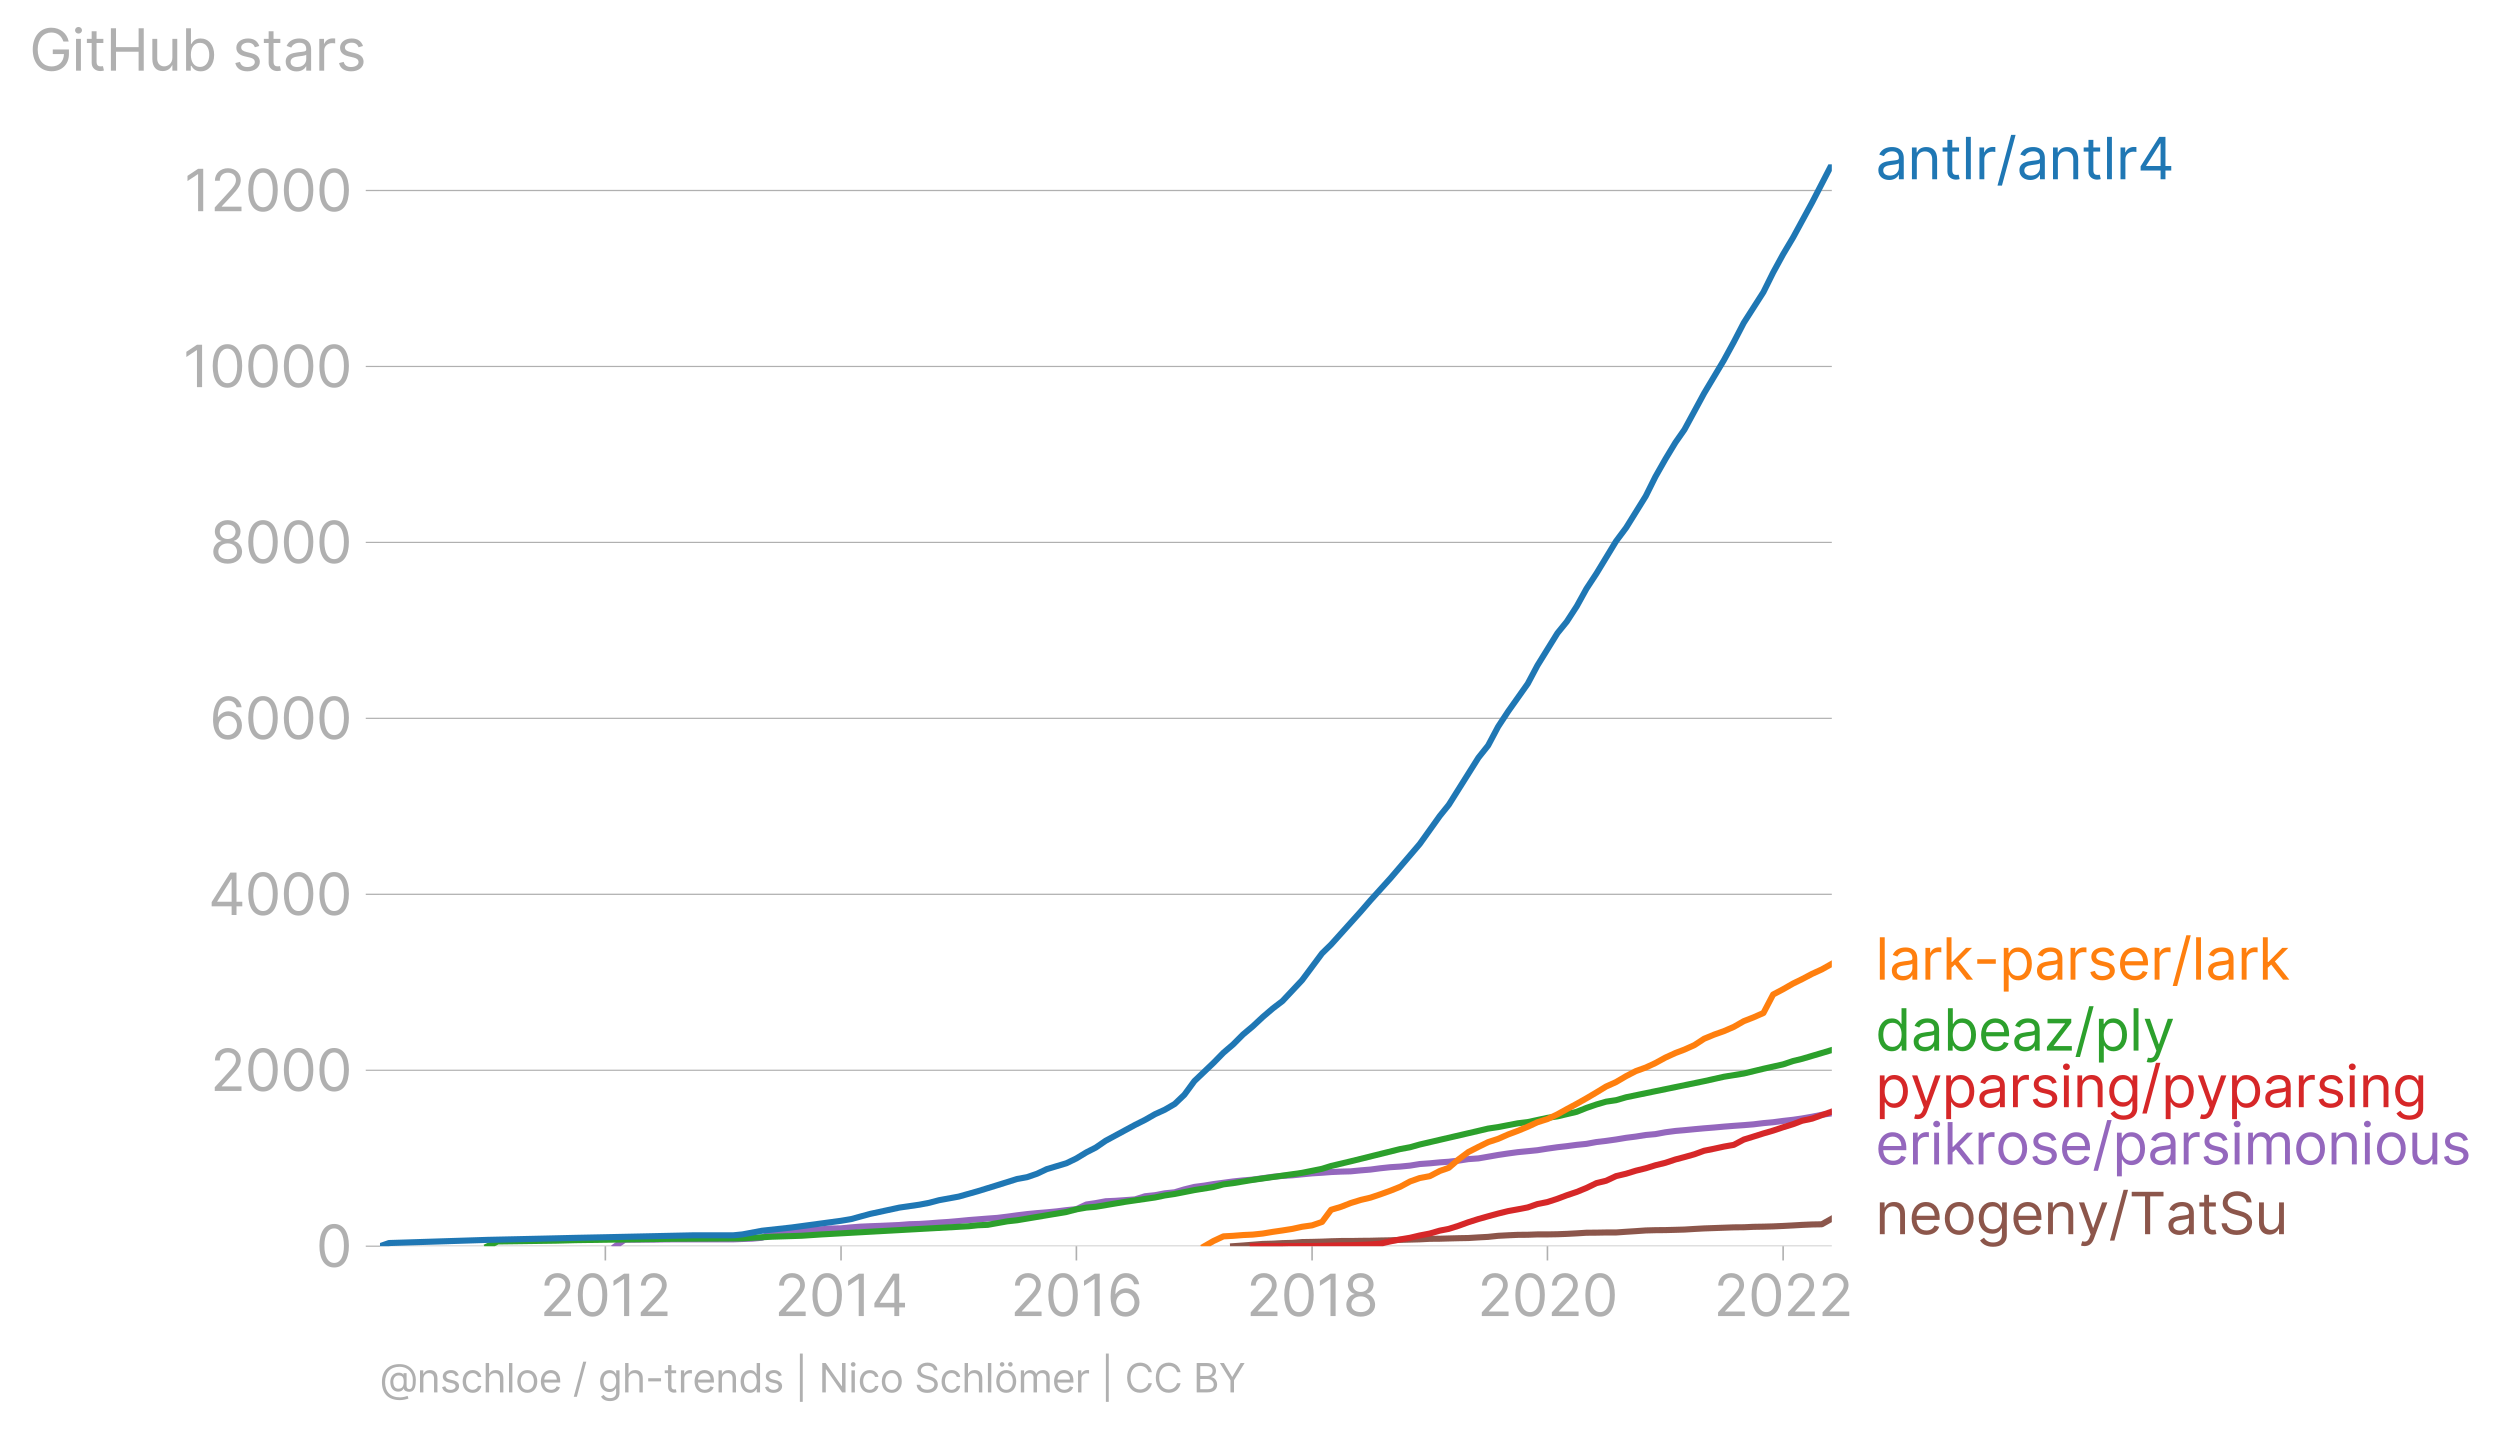 <svg xmlns:xlink="http://www.w3.org/1999/xlink" width="819.931" height="469.3" viewBox="0 0 614.949 351.975" xmlns="http://www.w3.org/2000/svg"><defs><style>*{stroke-linejoin:round;stroke-linecap:butt}</style></defs><g id="figure_1"><path d="M0 351.975h614.949V0H0v351.975z" style="fill:none" id="patch_1"/><g id="axes_1"><path d="M93.468 306.542h357.12V40.43H93.468v266.112z" style="fill:none" id="patch_2"/><g id="matplotlib.axis_1"><g id="xtick_1"><g id="line2d_1"><defs><path id="mf9f2091a4f" d="M0 0v3.5" style="stroke:#b0b0b0;stroke-width:.4"/></defs><use xlink:href="#mf9f2091a4f" x="148.904" y="306.542" style="fill:#b0b0b0;stroke:#b0b0b0;stroke-width:.4"/></g><g style="fill:#b0b0b0" transform="matrix(.14 0 0 -.14 132.805 323.725)" id="text_1"><defs><path id="Inter-Regular-32" d="M482 0h2936v500H1255v36l1045 1119c800 856 1036 1256 1036 1772 0 718-581 1291-1400 1291-815 0-1436-554-1436-1373h536c0 530 344 882 882 882 505 0 891-309 891-800 0-429-252-747-791-1336L482 409V0z" transform="scale(.016)"/><path id="Inter-Regular-30" d="M2000-64c1027 0 1618 871 1618 2391 0 1509-600 2391-1618 2391S382 3836 382 2327C382 807 973-64 2000-64zm0 500c-677 0-1073 680-1073 1891 0 1209 400 1900 1073 1900s1073-691 1073-1900c0-1211-396-1891-1073-1891z" transform="scale(.016)"/><path id="Inter-Regular-31" d="M2118 4655h-563L391 3882v-573l1136 755h28V0h563v4655z" transform="scale(.016)"/></defs><use xlink:href="#Inter-Regular-32"/><use xlink:href="#Inter-Regular-30" x="60.511"/><use xlink:href="#Inter-Regular-31" x="123.011"/><use xlink:href="#Inter-Regular-32" x="169.46"/></g></g><g id="xtick_2"><use xlink:href="#mf9f2091a4f" x="206.878" y="306.542" style="fill:#b0b0b0;stroke:#b0b0b0;stroke-width:.4" id="line2d_2"/><g style="fill:#b0b0b0" transform="matrix(.14 0 0 -.14 190.52 323.725)" id="text_2"><defs><path id="Inter-Regular-34" d="M373 955h2191V0h536v955h636v500h-636v3200h-682L373 1418V955zm2191 500H982v36l1545 2445h37V1455z" transform="scale(.016)"/></defs><use xlink:href="#Inter-Regular-32"/><use xlink:href="#Inter-Regular-30" x="60.511"/><use xlink:href="#Inter-Regular-31" x="123.011"/><use xlink:href="#Inter-Regular-34" x="169.46"/></g></g><g id="xtick_3"><use xlink:href="#mf9f2091a4f" x="264.772" y="306.542" style="fill:#b0b0b0;stroke:#b0b0b0;stroke-width:.4" id="line2d_3"/><g style="fill:#b0b0b0" transform="matrix(.14 0 0 -.14 248.544 323.725)" id="text_3"><defs><path id="Inter-Regular-36" d="M2027-64c941-11 1555 698 1555 1564 0 900-666 1545-1464 1545-479 0-891-234-1145-618h-37c3 1134 444 1791 1164 1791 491 0 786-309 891-727h555c-114 723-664 1227-1446 1227-1048 0-1691-927-1691-2573C409 425 1264-55 2027-64zm0 500c-584 0-1011 498-1009 1055 3 557 450 1054 1028 1054 570 0 990-468 990-1045 0-591-438-1064-1009-1064z" transform="scale(.016)"/></defs><use xlink:href="#Inter-Regular-32"/><use xlink:href="#Inter-Regular-30" x="60.511"/><use xlink:href="#Inter-Regular-31" x="123.011"/><use xlink:href="#Inter-Regular-36" x="169.46"/></g></g><g id="xtick_4"><use xlink:href="#mf9f2091a4f" x="322.745" y="306.542" style="fill:#b0b0b0;stroke:#b0b0b0;stroke-width:.4" id="line2d_4"/><g style="fill:#b0b0b0" transform="matrix(.14 0 0 -.14 306.567 323.725)" id="text_4"><defs><path id="Inter-Regular-38" d="M1973-64c929 0 1577 544 1582 1300-5 589-398 1089-900 1182v27c436 114 722 541 727 1037-5 709-600 1236-1409 1236-818 0-1414-527-1409-1236-5-496 282-923 727-1037v-27c-511-93-905-593-900-1182C386 480 1034-64 1973-64zm0 500c-639 0-1032 328-1027 828-5 525 429 900 1027 900 588 0 1023-375 1027-900-4-500-398-828-1027-828zm0 2209c-509 0-868 319-864 800-4 473 341 782 864 782 513 0 859-309 863-782-4-481-363-800-863-800z" transform="scale(.016)"/></defs><use xlink:href="#Inter-Regular-32"/><use xlink:href="#Inter-Regular-30" x="60.511"/><use xlink:href="#Inter-Regular-31" x="123.011"/><use xlink:href="#Inter-Regular-38" x="169.46"/></g></g><g id="xtick_5"><use xlink:href="#mf9f2091a4f" x="380.64" y="306.542" style="fill:#b0b0b0;stroke:#b0b0b0;stroke-width:.4" id="line2d_5"/><g style="fill:#b0b0b0" transform="matrix(.14 0 0 -.14 363.417 323.725)" id="text_5"><use xlink:href="#Inter-Regular-32"/><use xlink:href="#Inter-Regular-30" x="60.511"/><use xlink:href="#Inter-Regular-32" x="123.011"/><use xlink:href="#Inter-Regular-30" x="183.523"/></g></g><g id="xtick_6"><use xlink:href="#mf9f2091a4f" x="438.613" y="306.542" style="fill:#b0b0b0;stroke:#b0b0b0;stroke-width:.4" id="line2d_6"/><g style="fill:#b0b0b0" transform="matrix(.14 0 0 -.14 421.53 323.725)" id="text_6"><use xlink:href="#Inter-Regular-32"/><use xlink:href="#Inter-Regular-30" x="60.511"/><use xlink:href="#Inter-Regular-32" x="123.011"/><use xlink:href="#Inter-Regular-32" x="183.523"/></g></g></g><g id="matplotlib.axis_2"><g id="ytick_1"><path d="M93.468 306.542h357.12" clip-path="url(#p39895825ca)" style="fill:none;stroke:#b0b0b0;stroke-width:.3;stroke-linecap:square" id="line2d_7"/><g id="line2d_8"><defs><path id="m46e10c5911" d="M0 0h-3.5" style="stroke:#b0b0b0;stroke-width:.3"/></defs><use xlink:href="#m46e10c5911" x="93.468" y="306.542" style="fill:#b0b0b0;stroke:#b0b0b0;stroke-width:.3"/></g><use xlink:href="#Inter-Regular-30" style="fill:#b0b0b0" transform="matrix(.14 0 0 -.14 77.718 311.634)" id="text_7"/></g><g id="ytick_2"><path d="M93.468 263.261h357.12" clip-path="url(#p39895825ca)" style="fill:none;stroke:#b0b0b0;stroke-width:.3;stroke-linecap:square" id="line2d_9"/><use xlink:href="#m46e10c5911" x="93.468" y="263.261" style="fill:#b0b0b0;stroke:#b0b0b0;stroke-width:.3" id="line2d_10"/><g style="fill:#b0b0b0" transform="matrix(.14 0 0 -.14 51.746 268.353)" id="text_8"><use xlink:href="#Inter-Regular-32"/><use xlink:href="#Inter-Regular-30" x="60.511"/><use xlink:href="#Inter-Regular-30" x="123.011"/><use xlink:href="#Inter-Regular-30" x="185.511"/></g></g><g id="ytick_3"><path d="M93.468 219.98h357.12" clip-path="url(#p39895825ca)" style="fill:none;stroke:#b0b0b0;stroke-width:.3;stroke-linecap:square" id="line2d_11"/><use xlink:href="#m46e10c5911" x="93.468" y="219.981" style="fill:#b0b0b0;stroke:#b0b0b0;stroke-width:.3" id="line2d_12"/><g style="fill:#b0b0b0" transform="matrix(.14 0 0 -.14 51.23 225.072)" id="text_9"><use xlink:href="#Inter-Regular-34"/><use xlink:href="#Inter-Regular-30" x="64.205"/><use xlink:href="#Inter-Regular-30" x="126.705"/><use xlink:href="#Inter-Regular-30" x="189.205"/></g></g><g id="ytick_4"><path d="M93.468 176.7h357.12" clip-path="url(#p39895825ca)" style="fill:none;stroke:#b0b0b0;stroke-width:.3;stroke-linecap:square" id="line2d_13"/><use xlink:href="#m46e10c5911" x="93.468" y="176.7" style="fill:#b0b0b0;stroke:#b0b0b0;stroke-width:.3" id="line2d_14"/><g style="fill:#b0b0b0" transform="matrix(.14 0 0 -.14 51.488 181.791)" id="text_10"><use xlink:href="#Inter-Regular-36"/><use xlink:href="#Inter-Regular-30" x="62.358"/><use xlink:href="#Inter-Regular-30" x="124.858"/><use xlink:href="#Inter-Regular-30" x="187.358"/></g></g><g id="ytick_5"><path d="M93.468 133.42h357.12" clip-path="url(#p39895825ca)" style="fill:none;stroke:#b0b0b0;stroke-width:.3;stroke-linecap:square" id="line2d_15"/><use xlink:href="#m46e10c5911" x="93.468" y="133.419" style="fill:#b0b0b0;stroke:#b0b0b0;stroke-width:.3" id="line2d_16"/><g style="fill:#b0b0b0" transform="matrix(.14 0 0 -.14 51.587 138.51)" id="text_11"><use xlink:href="#Inter-Regular-38"/><use xlink:href="#Inter-Regular-30" x="61.648"/><use xlink:href="#Inter-Regular-30" x="124.148"/><use xlink:href="#Inter-Regular-30" x="186.648"/></g></g><g id="ytick_6"><path d="M93.468 90.138h357.12" clip-path="url(#p39895825ca)" style="fill:none;stroke:#b0b0b0;stroke-width:.3;stroke-linecap:square" id="line2d_17"/><use xlink:href="#m46e10c5911" x="93.468" y="90.138" style="fill:#b0b0b0;stroke:#b0b0b0;stroke-width:.3" id="line2d_18"/><g style="fill:#b0b0b0" transform="matrix(.14 0 0 -.14 44.965 95.23)" id="text_12"><use xlink:href="#Inter-Regular-31"/><use xlink:href="#Inter-Regular-30" x="46.449"/><use xlink:href="#Inter-Regular-30" x="108.949"/><use xlink:href="#Inter-Regular-30" x="171.449"/><use xlink:href="#Inter-Regular-30" x="233.949"/></g></g><g id="ytick_7"><path d="M93.468 46.857h357.12" clip-path="url(#p39895825ca)" style="fill:none;stroke:#b0b0b0;stroke-width:.3;stroke-linecap:square" id="line2d_19"/><use xlink:href="#m46e10c5911" x="93.468" y="46.857" style="fill:#b0b0b0;stroke:#b0b0b0;stroke-width:.3" id="line2d_20"/><g style="fill:#b0b0b0" transform="matrix(.14 0 0 -.14 45.243 51.949)" id="text_13"><use xlink:href="#Inter-Regular-31"/><use xlink:href="#Inter-Regular-32" x="46.449"/><use xlink:href="#Inter-Regular-30" x="106.96"/><use xlink:href="#Inter-Regular-30" x="169.46"/><use xlink:href="#Inter-Regular-30" x="231.96"/></g></g><g style="fill:#b0b0b0" transform="matrix(.14 0 0 -.14 7.2 17.383)" id="text_14"><defs><path id="Inter-Regular-47" d="M3746 3200h581c-172 900-927 1518-1909 1518-1193 0-2036-918-2036-2391C382 855 1218-64 2455-64c1109 0 1900 739 1900 1891v500H2582v-500h1227c-16-836-566-1363-1354-1363-864 0-1528 654-1528 1863s664 1864 1491 1864c673 0 1130-380 1328-991z" transform="scale(.016)"/><path id="Inter-Regular-69" d="M491 0h536v3491H491V0zm273 4073c209 0 382 163 382 363s-173 364-382 364-382-164-382-364 173-363 382-363z" transform="scale(.016)"/><path id="Inter-Regular-74" d="M2009 3491h-745v836H727v-836H200v-455h527V855c0-610 491-900 946-900 200 0 327 36 400 63l-109 482c-46-9-118-27-237-27-236 0-463 72-463 527v2036h745v455z" transform="scale(.016)"/><path id="Inter-Regular-48" d="M564 0h563v2082h2482V0h564v4655h-564V2582H1127v2073H564V0z" transform="scale(.016)"/><path id="Inter-Regular-75" d="M2691 1427c0-654-500-954-900-954-445 0-764 327-764 836v2182H491V1273C491 382 964-45 1618-45c528 0 873 281 1037 636h36V0h536v3491h-536V1427z" transform="scale(.016)"/><path id="Inter-Regular-62" d="M564 0h518v536h64c118-191 345-609 1018-609 872 0 1482 700 1482 1809 0 1100-610 1800-1491 1800-682 0-891-418-1009-600h-46v1719H564V0zm527 1745c0 782 345 1310 1000 1310 682 0 1018-573 1018-1310 0-745-345-1336-1018-1336-645 0-1000 546-1000 1336z" transform="scale(.016)"/><path id="Inter-Regular-73" d="M2964 2709c-168 496-546 827-1237 827-736 0-1281-418-1281-1009 0-482 286-804 927-954l582-137c352-81 518-250 518-491 0-300-318-545-818-545-439 0-714 189-809 564L336 836C461 243 950-73 1664-73c811 0 1363 443 1363 1046 0 486-304 793-927 945l-518 127c-414 103-600 241-600 510 0 300 318 518 745 518 469 0 662-259 755-500l482 136z" transform="scale(.016)"/><path id="Inter-Regular-61" d="M1518-82c609 0 928 327 1037 555h27V0h536v2300c0 1109-845 1236-1291 1236-527 0-1127-181-1400-818l509-182c119 255 398 528 910 528 493 0 736-262 736-709v-19c0-259-264-236-900-318-648-84-1355-227-1355-1027C327 309 855-82 1518-82zm82 482c-427 0-736 191-736 564 0 409 372 536 791 591 227 27 836 90 927 200v-491c0-437-346-864-982-864z" transform="scale(.016)"/><path id="Inter-Regular-72" d="M491 0h536v2209c0 473 373 818 882 818 143 0 291-27 327-36v545c-61 5-202 9-281 9-419 0-782-236-909-581h-37v527H491V0z" transform="scale(.016)"/></defs><use xlink:href="#Inter-Regular-47"/><use xlink:href="#Inter-Regular-69" x="74.29"/><use xlink:href="#Inter-Regular-74" x="98.011"/><use xlink:href="#Inter-Regular-48" x="134.375"/><use xlink:href="#Inter-Regular-75" x="208.381"/><use xlink:href="#Inter-Regular-62" x="266.477"/><use xlink:href="#Inter-Regular-20" x="328.551"/><use xlink:href="#Inter-Regular-73" x="356.676"/><use xlink:href="#Inter-Regular-74" x="408.949"/><use xlink:href="#Inter-Regular-61" x="445.313"/><use xlink:href="#Inter-Regular-72" x="501.705"/><use xlink:href="#Inter-Regular-73" x="538.921"/></g></g><path d="m303.315 306.542 2.459-.173 2.379-.195 2.458-.194 2.459-.065 2.38-.13 2.458-.065 2.379-.195 2.458-.043 2.459-.065 2.22-.087 2.459-.065h2.38l2.458-.043 2.379-.021 2.458-.065 2.459-.044 2.38-.108 2.458-.065 2.379-.065 2.458-.13 2.459-.021 2.22-.065 2.46-.065 2.378-.043 2.459-.152 2.379-.13 2.459-.26 2.458-.13 2.38-.107 2.458-.022 2.379-.087h2.459l2.458-.043 2.3-.086 2.458-.13 2.38-.152 2.458-.021 2.38-.044h2.458l2.458-.173 2.38-.151 2.458-.173 2.38-.065 2.458-.022 2.458-.065 2.221-.065 2.459-.151 2.379-.13 2.458-.087 2.38-.086 2.458-.087 2.459-.021 2.379-.109 2.458-.043 2.38-.065 2.458-.108 2.459-.13 2.22-.13 2.459-.108 2.379-.043 2.458-1.385" clip-path="url(#p39895825ca)" style="fill:none;stroke:#8c564b;stroke-width:1.5;stroke-linecap:square" id="line2d_21"/><path d="m151.363 306.542 2.3-1.601h2.458l2.38-.022h2.458l2.379-.043 2.459-.022h14.592l2.22-.086 2.46-.087 2.378-.216 2.459-1.32 2.38-.26 2.458-.195 2.458-.086 2.38-.109 2.458-.108 2.38-.194 2.458-.044 2.458-.238 2.22-.173 2.46-.108 2.378-.087 2.459-.108 2.38-.108 2.458-.195 2.458-.065 2.38-.151 2.458-.195 2.38-.151 2.458-.217 2.458-.238 2.22-.173 2.46-.195 2.379-.173 2.458-.303 2.38-.325 2.458-.302 2.458-.239 2.38-.194 2.458-.238 2.38-.303 2.458-.238 2.458-1.147 2.3-.347 2.459-.454 2.379-.108 2.459-.173 2.379-.173 2.458-.78 2.459-.26 2.379-.454 2.459-.26 2.379-.713 2.458-.606 2.459-.325 2.22-.368 2.459-.324 2.38-.325 2.458-.26 2.379-.195 2.458-.346 2.459-.346 2.38-.216 2.458-.152 2.379-.238 2.458-.238 2.459-.151 2.22-.174 2.459-.108 2.38-.065 2.458-.238 2.379-.195 2.458-.324 2.459-.26 2.38-.151 2.458-.238 2.379-.39 2.458-.173 2.459-.238 2.22-.152 2.46-.28 2.378-.369 2.459-.173 2.379-.411 2.459-.433 2.458-.368 2.38-.324 2.458-.238 2.379-.238 2.459-.39 2.458-.346 2.3-.26 2.458-.324 2.38-.239 2.458-.454 2.38-.281 2.458-.347 2.458-.41 2.38-.304 2.458-.39 2.38-.216 2.458-.454 2.458-.325 2.221-.194 2.459-.238 2.379-.217 2.458-.195 2.38-.216 2.458-.195 2.459-.173 2.379-.195 2.458-.303 2.38-.216 2.458-.325 2.459-.281 2.22-.325 2.459-.432 2.379-.477 2.458-.346" clip-path="url(#p39895825ca)" style="fill:none;stroke:#9467bd;stroke-width:1.5;stroke-linecap:square" id="line2d_22"/><path d="m308.153 306.542 2.458-.021H317.908l2.379-.022h2.458l2.459-.043 2.22-.065 2.459-.065 2.38-.022 2.458-.086 2.379-.109 2.458-.194 2.459-.563 2.38-.476 2.458-.411 2.379-.563 2.458-.476 2.459-.714 2.22-.433 2.46-.779 2.378-.866 2.459-.779 2.379-.67 2.459-.671 2.458-.606 2.38-.433 2.458-.476 2.379-.823 2.459-.497 2.458-.8 2.3-.867 2.458-.822 2.38-.974 2.458-1.19 2.38-.584 2.458-1.147 2.458-.584 2.38-.736 2.458-.606 2.38-.736 2.458-.606 2.458-.822 2.221-.584 2.459-.693 2.379-.866 2.458-.497 2.38-.52 2.458-.432 2.459-1.299 2.379-.736 2.458-.779 2.38-.692 2.458-.823 2.459-.757 2.22-.844 2.459-.52 2.379-.865 2.458-.866" clip-path="url(#p39895825ca)" style="fill:none;stroke:#d62728;stroke-width:1.5;stroke-linecap:square" id="line2d_23"/><g style="fill:#1f77b4" transform="matrix(.14 0 0 -.14 461.302 44.09)" id="text_15"><defs><path id="Inter-Regular-6e" d="M1027 2100c0 609 378 955 891 955 498 0 800-325 800-873V0h537v2218c0 891-475 1318-1182 1318-527 0-855-236-1018-591h-46v546H491V0h536v2100z" transform="scale(.016)"/><path id="Inter-Regular-6c" d="M1027 4655H491V0h536v4655z" transform="scale(.016)"/><path id="Inter-Regular-2f" d="M2136 4873h-490L146-700h490l1500 5573z" transform="scale(.016)"/></defs><use xlink:href="#Inter-Regular-61"/><use xlink:href="#Inter-Regular-6e" x="56.392"/><use xlink:href="#Inter-Regular-74" x="114.915"/><use xlink:href="#Inter-Regular-6c" x="151.278"/><use xlink:href="#Inter-Regular-72" x="175"/><use xlink:href="#Inter-Regular-2f" x="212.216"/><use xlink:href="#Inter-Regular-61" x="247.869"/><use xlink:href="#Inter-Regular-6e" x="304.261"/><use xlink:href="#Inter-Regular-74" x="362.784"/><use xlink:href="#Inter-Regular-6c" x="399.148"/><use xlink:href="#Inter-Regular-72" x="422.869"/><use xlink:href="#Inter-Regular-34" x="460.085"/></g><g style="fill:#ff7f0e" transform="matrix(.14 0 0 -.14 461.302 240.975)" id="text_16"><defs><path id="Inter-Regular-6b" d="M491 0h536v1307l375 348L2709 0h682L1807 2000l1475 1491h-664L1091 1936h-64v2719H491V0z" transform="scale(.016)"/><path id="Inter-Regular-2d" d="M2491 2245H455v-500h2036v500z" transform="scale(.016)"/><path id="Inter-Regular-70" d="M491-1309h536V536h46c118-191 345-609 1018-609 873 0 1482 700 1482 1809 0 1100-609 1800-1491 1800-682 0-891-418-1009-600h-64v555H491v-4800zm527 3054c0 782 346 1310 1000 1310 682 0 1018-573 1018-1310 0-745-345-1336-1018-1336-645 0-1000 546-1000 1336z" transform="scale(.016)"/><path id="Inter-Regular-65" d="M1955-73c709 0 1227 355 1391 882l-519 146c-136-364-452-546-872-546-630 0-1064 407-1089 1155h2534v227c0 1300-773 1745-1500 1745-945 0-1573-745-1573-1818S946-73 1955-73zM866 2027c36 543 420 1028 1034 1028 582 0 955-437 955-1028H866z" transform="scale(.016)"/></defs><use xlink:href="#Inter-Regular-6c"/><use xlink:href="#Inter-Regular-61" x="23.722"/><use xlink:href="#Inter-Regular-72" x="80.114"/><use xlink:href="#Inter-Regular-6b" x="117.33"/><use xlink:href="#Inter-Regular-2d" x="171.733"/><use xlink:href="#Inter-Regular-70" x="217.756"/><use xlink:href="#Inter-Regular-61" x="278.693"/><use xlink:href="#Inter-Regular-72" x="335.085"/><use xlink:href="#Inter-Regular-73" x="372.301"/><use xlink:href="#Inter-Regular-65" x="424.574"/><use xlink:href="#Inter-Regular-72" x="482.813"/><use xlink:href="#Inter-Regular-2f" x="520.028"/><use xlink:href="#Inter-Regular-6c" x="555.682"/><use xlink:href="#Inter-Regular-61" x="579.403"/><use xlink:href="#Inter-Regular-72" x="635.796"/><use xlink:href="#Inter-Regular-6b" x="673.011"/></g><g style="fill:#2ca02c" transform="matrix(.14 0 0 -.14 461.302 258.425)" id="text_17"><defs><path id="Inter-Regular-64" d="M1809-73c673 0 900 418 1018 609h64V0h518v4655h-536V2936h-46c-118 182-327 600-1009 600-882 0-1491-700-1491-1800C327 627 936-73 1809-73zm73 482c-673 0-1018 591-1018 1336 0 737 336 1310 1018 1310 654 0 1000-528 1000-1310 0-790-355-1336-1000-1336z" transform="scale(.016)"/><path id="Inter-Regular-7a" d="M391 0h2736v500H1136v36l1928 2528v427H455v-500h1918v-36L391 409V0z" transform="scale(.016)"/><path id="Inter-Regular-79" d="M836-1309c485 0 825 257 1028 800l1482 4000h-582L1800 709h-36L800 3491H218L1509-18l-100-273c-195-532-436-582-827-482l-136-472c54-28 209-64 390-64z" transform="scale(.016)"/></defs><use xlink:href="#Inter-Regular-64"/><use xlink:href="#Inter-Regular-61" x="62.074"/><use xlink:href="#Inter-Regular-62" x="118.466"/><use xlink:href="#Inter-Regular-65" x="180.54"/><use xlink:href="#Inter-Regular-61" x="238.778"/><use xlink:href="#Inter-Regular-7a" x="295.171"/><use xlink:href="#Inter-Regular-2f" x="349.29"/><use xlink:href="#Inter-Regular-70" x="384.943"/><use xlink:href="#Inter-Regular-6c" x="445.881"/><use xlink:href="#Inter-Regular-79" x="469.602"/></g><g style="fill:#d62728" transform="matrix(.14 0 0 -.14 461.302 272.346)" id="text_18"><defs><path id="Inter-Regular-67" d="M1900-1382c836 0 1509 382 1509 1282v3591h-518v-555h-55c-118 182-336 600-1018 600-882 0-1491-700-1491-1772C327 673 964 55 1809 55c682 0 900 400 1018 590h46V-64c0-581-409-845-973-845-634 0-857 334-1000 527L473-682c218-366 648-700 1427-700zm-18 1918c-673 0-1018 509-1018 1237 0 709 336 1282 1018 1282 654 0 1000-528 1000-1282 0-773-355-1237-1000-1237z" transform="scale(.016)"/></defs><use xlink:href="#Inter-Regular-70"/><use xlink:href="#Inter-Regular-79" x="60.938"/><use xlink:href="#Inter-Regular-70" x="116.619"/><use xlink:href="#Inter-Regular-61" x="177.557"/><use xlink:href="#Inter-Regular-72" x="233.949"/><use xlink:href="#Inter-Regular-73" x="271.165"/><use xlink:href="#Inter-Regular-69" x="323.438"/><use xlink:href="#Inter-Regular-6e" x="347.159"/><use xlink:href="#Inter-Regular-67" x="405.682"/><use xlink:href="#Inter-Regular-2f" x="466.619"/><use xlink:href="#Inter-Regular-70" x="502.273"/><use xlink:href="#Inter-Regular-79" x="563.21"/><use xlink:href="#Inter-Regular-70" x="618.892"/><use xlink:href="#Inter-Regular-61" x="679.83"/><use xlink:href="#Inter-Regular-72" x="736.222"/><use xlink:href="#Inter-Regular-73" x="773.438"/><use xlink:href="#Inter-Regular-69" x="825.71"/><use xlink:href="#Inter-Regular-6e" x="849.432"/><use xlink:href="#Inter-Regular-67" x="907.955"/></g><g style="fill:#9467bd" transform="matrix(.14 0 0 -.14 461.302 286.425)" id="text_19"><defs><path id="Inter-Regular-6f" d="M1909-73c946 0 1582 718 1582 1800 0 1091-636 1809-1582 1809-945 0-1582-718-1582-1809C327 645 964-73 1909-73zm0 482c-718 0-1045 618-1045 1318s327 1328 1045 1328 1046-628 1046-1328S2627 409 1909 409z" transform="scale(.016)"/><path id="Inter-Regular-6d" d="M491 0h536v2182c0 511 373 873 791 873 407 0 691-266 691-664V0h546v2273c0 450 281 782 772 782 382 0 709-203 709-719V0h537v2336c0 821-441 1200-1064 1200-500 0-866-229-1045-591h-37c-172 373-477 591-936 591-455 0-791-218-936-591h-46v546H491V0z" transform="scale(.016)"/></defs><use xlink:href="#Inter-Regular-65"/><use xlink:href="#Inter-Regular-72" x="58.239"/><use xlink:href="#Inter-Regular-69" x="95.455"/><use xlink:href="#Inter-Regular-6b" x="119.176"/><use xlink:href="#Inter-Regular-72" x="173.58"/><use xlink:href="#Inter-Regular-6f" x="210.795"/><use xlink:href="#Inter-Regular-73" x="270.455"/><use xlink:href="#Inter-Regular-65" x="322.727"/><use xlink:href="#Inter-Regular-2f" x="380.966"/><use xlink:href="#Inter-Regular-70" x="416.619"/><use xlink:href="#Inter-Regular-61" x="477.557"/><use xlink:href="#Inter-Regular-72" x="533.949"/><use xlink:href="#Inter-Regular-73" x="571.165"/><use xlink:href="#Inter-Regular-69" x="623.438"/><use xlink:href="#Inter-Regular-6d" x="647.159"/><use xlink:href="#Inter-Regular-6f" x="734.091"/><use xlink:href="#Inter-Regular-6e" x="793.75"/><use xlink:href="#Inter-Regular-69" x="852.273"/><use xlink:href="#Inter-Regular-6f" x="875.994"/><use xlink:href="#Inter-Regular-75" x="935.654"/><use xlink:href="#Inter-Regular-73" x="993.75"/></g><g style="fill:#8c564b" transform="matrix(.14 0 0 -.14 461.302 303.587)" id="text_20"><defs><path id="Inter-Regular-54" d="M309 4155h1464V0h563v4155h1464v500H309v-500z" transform="scale(.016)"/><path id="Inter-Regular-53" d="M3109 3491h546c-25 702-673 1227-1573 1227-891 0-1591-518-1591-1300 0-627 455-1000 1182-1209l573-164c490-136 927-309 927-772 0-509-491-846-1137-846-554 0-1045 246-1090 773H364C418 436 1036-82 2036-82c1073 0 1682 591 1682 1346 0 872-827 1154-1309 1281l-473 128c-345 91-900 272-900 772 0 446 410 773 1028 773 563 0 991-268 1045-727z" transform="scale(.016)"/></defs><use xlink:href="#Inter-Regular-6e"/><use xlink:href="#Inter-Regular-65" x="58.523"/><use xlink:href="#Inter-Regular-6f" x="116.761"/><use xlink:href="#Inter-Regular-67" x="176.42"/><use xlink:href="#Inter-Regular-65" x="237.358"/><use xlink:href="#Inter-Regular-6e" x="295.597"/><use xlink:href="#Inter-Regular-79" x="354.119"/><use xlink:href="#Inter-Regular-2f" x="409.801"/><use xlink:href="#Inter-Regular-54" x="445.455"/><use xlink:href="#Inter-Regular-61" x="509.659"/><use xlink:href="#Inter-Regular-74" x="566.051"/><use xlink:href="#Inter-Regular-53" x="602.415"/><use xlink:href="#Inter-Regular-75" x="666.193"/></g><g style="fill:#b0b0b0" transform="matrix(.097 0 0 -.097 93.468 342.498)" id="text_21"><defs><path id="Inter-Regular-40" d="M3173-1227c463 0 1054 136 1336 254l-127 418c-164-54-691-236-1191-236C1636-791 809 82 809 1627c0 1518 846 2428 2273 2428 1445 0 2127-1019 2127-2037 0-1036-109-1500-573-1500-272 0-418 227-418 482v2055h-482v-255h-27c-63 200-418 373-873 327-681-72-1200-636-1200-1454 0-864 410-1528 1200-1555 519-18 791 237 900 500h28c54-391 545-527 863-527 964 0 1055 1036 1055 1918 0 1246-873 2473-2573 2473-1754 0-2800-1064-2800-2837 0-1836 1009-2872 2864-2872zM2909 582c-591 0-800 536-800 1118 0 527 300 982 818 982 546 0 837-218 837-982 0-755-246-1118-855-1118z" transform="scale(.016)"/><path id="Inter-Regular-63" d="M1909-73c773 0 1282 473 1373 1091h-536c-100-382-419-609-837-609-636 0-1045 527-1045 1336 0 791 418 1310 1045 1310 473 0 755-291 837-610h536c-91 655-646 1091-1382 1091-945 0-1573-745-1573-1809C327 682 927-73 1909-73z" transform="scale(.016)"/><path id="Inter-Regular-68" d="M1027 2100c0 609 389 955 919 955 504 0 809-319 809-873V0h536v2218c0 898-477 1318-1191 1318-550 0-864-229-1027-591h-46v1710H491V0h536v2100z" transform="scale(.016)"/><path id="Inter-Regular-7c" d="M1273 6155H818v-7655h455v7655z" transform="scale(.016)"/><path id="Inter-Regular-4e" d="M4255 4655h-555V991h-45L1109 4655H564V0h563v3655h46L3709 0h546v4655z" transform="scale(.016)"/><path id="Inter-Regular-f6" d="M1909-73c946 0 1582 718 1582 1800 0 1091-636 1809-1582 1809-945 0-1582-718-1582-1809C327 645 964-73 1909-73zm0 482c-718 0-1045 618-1045 1318s327 1328 1045 1328 1046-628 1046-1328S2627 409 1909 409zm-654 3664c209 0 363 172 363 363 0 209-154 364-363 364-191 0-364-155-364-364 0-191 173-363 364-363zm1309 0c209 0 363 172 363 363 0 209-154 364-363 364-191 0-364-155-364-364 0-191 173-363 364-363z" transform="scale(.016)"/><path id="Inter-Regular-43" d="M4309 3200c-173 955-936 1518-1873 1518-1190 0-2054-918-2054-2391C382 855 1246-64 2436-64c937 0 1700 564 1873 1519h-563c-137-646-691-991-1310-991-845 0-1509 654-1509 1863s664 1864 1509 1864c619 0 1173-346 1310-991h563z" transform="scale(.016)"/><path id="Inter-Regular-42" d="M564 0h1682c1100 0 1554 536 1554 1236 0 737-509 1137-936 1164v45c400 110 754 373 754 973 0 682-454 1237-1427 1237H564V0zm563 500v1618h1146c609 0 991-409 991-882 0-409-282-736-1018-736H1127zm0 2109v1546h1064c618 0 891-328 891-737 0-491-400-809-909-809H1127z" transform="scale(.016)"/><path id="Inter-Regular-59" d="m164 4655 1682-2737V0h563v1918l1682 2737h-645L2155 2482h-55L809 4655H164z" transform="scale(.016)"/></defs><use xlink:href="#Inter-Regular-40"/><use xlink:href="#Inter-Regular-6e" x="93.608"/><use xlink:href="#Inter-Regular-73" x="152.131"/><use xlink:href="#Inter-Regular-63" x="204.403"/><use xlink:href="#Inter-Regular-68" x="260.227"/><use xlink:href="#Inter-Regular-6c" x="319.318"/><use xlink:href="#Inter-Regular-6f" x="343.04"/><use xlink:href="#Inter-Regular-65" x="402.699"/><use xlink:href="#Inter-Regular-20" x="460.938"/><use xlink:href="#Inter-Regular-2f" x="489.063"/><use xlink:href="#Inter-Regular-20" x="524.716"/><use xlink:href="#Inter-Regular-67" x="552.841"/><use xlink:href="#Inter-Regular-68" x="613.779"/><use xlink:href="#Inter-Regular-2d" x="672.869"/><use xlink:href="#Inter-Regular-74" x="718.892"/><use xlink:href="#Inter-Regular-72" x="755.256"/><use xlink:href="#Inter-Regular-65" x="792.472"/><use xlink:href="#Inter-Regular-6e" x="850.71"/><use xlink:href="#Inter-Regular-64" x="909.233"/><use xlink:href="#Inter-Regular-73" x="971.307"/><use xlink:href="#Inter-Regular-20" x="1023.58"/><use xlink:href="#Inter-Regular-7c" x="1051.705"/><use xlink:href="#Inter-Regular-20" x="1084.375"/><use xlink:href="#Inter-Regular-4e" x="1112.5"/><use xlink:href="#Inter-Regular-69" x="1187.784"/><use xlink:href="#Inter-Regular-63" x="1211.506"/><use xlink:href="#Inter-Regular-6f" x="1267.33"/><use xlink:href="#Inter-Regular-20" x="1326.989"/><use xlink:href="#Inter-Regular-53" x="1355.114"/><use xlink:href="#Inter-Regular-63" x="1418.892"/><use xlink:href="#Inter-Regular-68" x="1474.716"/><use xlink:href="#Inter-Regular-6c" x="1533.807"/><use xlink:href="#Inter-Regular-f6" x="1557.529"/><use xlink:href="#Inter-Regular-6d" x="1617.188"/><use xlink:href="#Inter-Regular-65" x="1704.12"/><use xlink:href="#Inter-Regular-72" x="1762.358"/><use xlink:href="#Inter-Regular-20" x="1799.574"/><use xlink:href="#Inter-Regular-7c" x="1827.699"/><use xlink:href="#Inter-Regular-20" x="1860.37"/><use xlink:href="#Inter-Regular-43" x="1888.495"/><use xlink:href="#Inter-Regular-43" x="1961.222"/><use xlink:href="#Inter-Regular-20" x="2033.949"/><use xlink:href="#Inter-Regular-42" x="2062.074"/><use xlink:href="#Inter-Regular-59" x="2127.131"/></g><path d="m119.957 306.542 2.459-1.168 14.354-.195 4.838-.13 24.189-.346 16.813-.108 7.296-.39 7.296-.238 4.838-.325 36.243-2.012 2.22-.238 2.46-.108 4.837-.866 2.38-.26 12.133-2.034 2.459-.65 2.458-.432 2.3-.195 7.297-1.233 7.296-1.06 2.379-.498 2.459-.368 4.837-.952 4.68-.758 2.458-.649 2.38-.303 4.837-.8 12.134-1.732 4.917-.995 2.22-.693 4.838-1.147 12.134-3.008 2.459-.454 2.379-.671 4.917-1.147 9.517-2.207 2.379-.563 2.459-.368 4.837-.93 2.459-.303 4.838-1.04 2.458-.367 4.758-1.125 2.38-.952 2.458-.844 2.38-.693 2.458-.368 2.458-.714 7.217-1.493 11.976-2.467 4.838-1.082 4.917-.8 4.837-1.17 4.838-1.081 2.459-.823 2.22-.54 4.838-1.43 2.458-.735h0" clip-path="url(#p39895825ca)" style="fill:none;stroke:#2ca02c;stroke-width:1.5;stroke-linecap:square" id="line2d_24"/><path d="m296.257 306.542 2.22-1.277 2.459-1.146 2.38-.13 2.458-.195 2.379-.108 2.458-.26 2.459-.411 2.38-.346 2.458-.39 2.379-.52 2.458-.346 2.459-.843 2.22-2.987 2.459-.736 2.38-.93 2.458-.758 2.379-.562 2.458-.823 2.459-.887 2.38-.952 2.458-1.32 2.379-.844 2.458-.455 2.459-1.276 2.22-.78 2.46-2.12 2.378-1.775 2.459-1.255 2.379-1.168 2.459-.801 2.458-1.082 2.38-.887 2.458-1.017 2.379-1.104 2.459-.78 2.458-1.168 2.3-1.276 2.458-1.32 2.38-1.342 2.458-1.45 2.38-1.45 2.458-1.104 2.458-1.45 2.38-1.233 2.458-.887 2.38-1.104 2.458-1.342 2.458-1.125 2.221-.844 2.459-1.104 2.379-1.558 2.458-1.017 2.38-.844 2.458-1.06 2.459-1.407 2.379-.93 2.458-1.082 2.38-4.545 2.458-1.298 2.459-1.407 2.22-1.082 2.459-1.298 2.379-1.082 2.458-1.385" clip-path="url(#p39895825ca)" style="fill:none;stroke:#ff7f0e;stroke-width:1.5;stroke-linecap:square" id="line2d_25"/><path d="m93.468 306.542 2.221-.779 24.268-.779 14.355-.324 7.296-.174 7.296-.151 21.73-.476h9.755l2.22-.217 4.838-.908 7.297-.801 12.134-1.645 2.458-.411 4.68-1.277 7.216-1.558 4.917-.714 2.38-.454 2.458-.65 4.838-.887 4.679-1.32 4.838-1.493 4.837-1.515 2.459-.454 2.458-.844 2.38-1.126 4.837-1.45 2.459-1.19 2.458-1.493 2.3-1.169 2.459-1.688 7.217-3.895 2.458-1.233 2.459-1.407 2.379-1.082 2.459-1.428 2.379-2.273 2.458-3.354 4.68-4.458 2.458-2.51 2.38-2.034 2.458-2.467 2.379-1.991 2.458-2.294 2.459-2.1 2.38-1.817 4.837-5.15 4.917-6.6 2.22-2.165 7.297-8.115 2.379-2.748 4.917-5.432 7.217-8.44 4.917-6.881 2.22-2.749 7.297-11.599 2.379-2.986 2.459-4.631 2.458-3.744 4.838-6.838 2.379-4.48 4.917-7.942 2.3-2.835 2.458-3.787 2.38-4.306 2.458-3.744 4.838-7.964 2.458-3.29 4.838-7.79 2.38-4.782 2.458-4.328 2.458-4.069 2.221-3.18 4.838-8.938 4.838-8.094 2.458-4.501 2.459-4.74 4.837-7.552 2.38-4.804 2.458-4.501 2.459-4.134 4.679-8.612 4.837-9.37h0" clip-path="url(#p39895825ca)" style="fill:none;stroke:#1f77b4;stroke-width:1.5;stroke-linecap:square" id="line2d_26"/></g></g><defs><clipPath id="p39895825ca"><path d="M93.468 40.43h357.12v266.112H93.468z"/></clipPath></defs></svg>